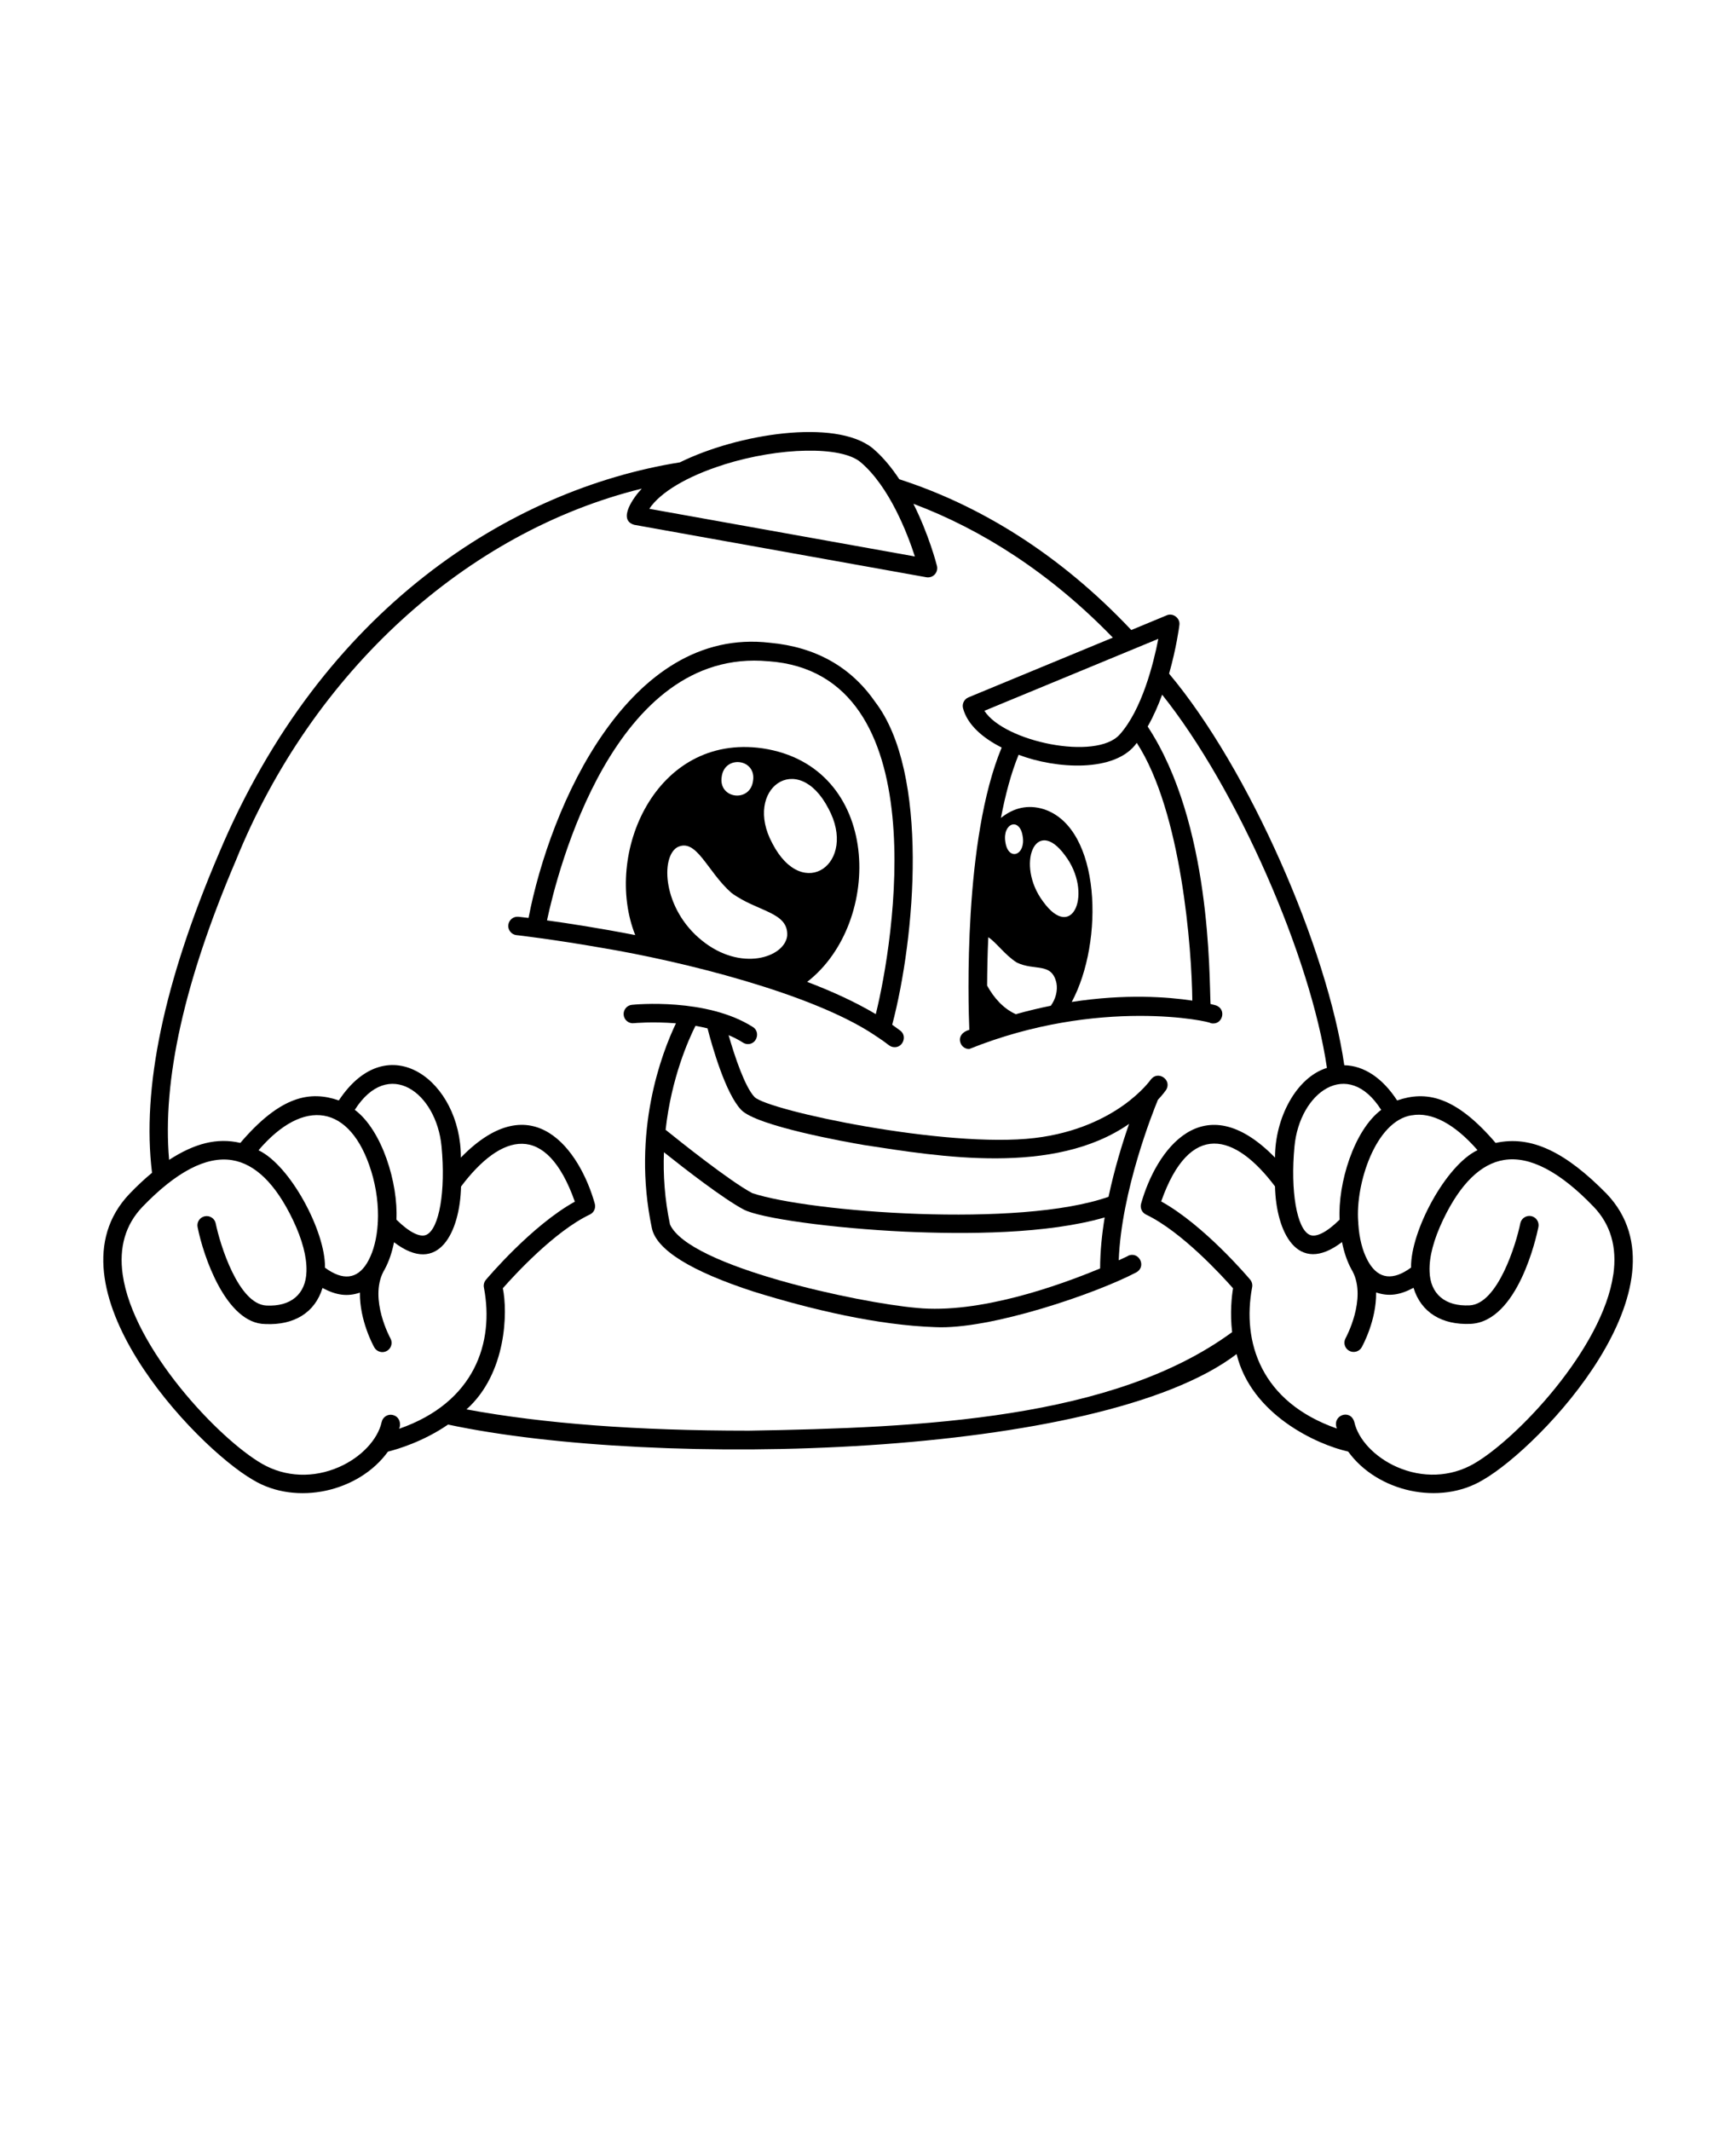 <svg xmlns="http://www.w3.org/2000/svg" version="1.1" viewBox="-5.0 -10.0 110.0 135.0">
    <path
        d="m33.156 50.047c5.012 0.836 13.355 2.879 17.328 5.57 0.301 0.195 0.586 0.395 0.848 0.598 0.105 0.082 0.23 0.121 0.355 0.121 0.539 0.012 0.805-0.723 0.355-1.051-0.164-0.125-0.332-0.246-0.508-0.371 1.457-5.519 2.379-15.965-1.094-20.469-1.531-2.207-3.769-3.461-6.648-3.727-8.973-1.059-13.941 10.363-15.301 17.43-0.348-0.043-0.566-0.066-0.637-0.074-0.32-0.035-0.609 0.199-0.645 0.52-0.035 0.32 0.199 0.609 0.52 0.645-0.043-0.012 2.465 0.285 5.43 0.809zm8.188-3.488c1.641 1.211 3.637 1.199 3.535 2.731-0.176 1.367-2.934 2.289-5.402 0.289-2.477-1.988-2.637-5.262-1.566-5.906 1.227-0.621 1.887 1.527 3.434 2.887zm-0.613-7.363c0.191-1.395 2.215-1.129 1.984 0.277-0.191 1.395-2.215 1.133-1.984-0.277zm6.762 2.023c1.863 3.441-1.594 5.988-3.551 2.211-1.863-3.441 1.594-5.988 3.551-2.211zm-3.809-9.332c10.781 0.762 7.91 17.949 6.809 22.355-1.289-0.766-2.762-1.441-4.348-2.043 4.844-3.742 4.746-13.668-2.844-14.797-6.769-0.953-10.082 6.703-8.051 11.832-2.269-0.441-4.25-0.746-5.59-0.93 0.648-3.043 4.223-17.328 14.027-16.414z" />
    <path
        d="m66.473 69.562c-0.012 0.008-0.223 0.109-0.586 0.273 0.168-4.398 2.172-9.414 2.484-10.168 0.32-0.34 0.484-0.574 0.508-0.609 0.418-0.645-0.508-1.285-0.965-0.664-0.004 0.008-0.551 0.781-1.723 1.617-1.082 0.77-2.934 1.758-5.625 2.078-5.606 0.672-16.887-1.738-17.754-2.594-0.605-0.629-1.254-2.555-1.645-3.922 0.316 0.133 0.625 0.289 0.91 0.473 0.098 0.062 0.207 0.094 0.312 0.094 0.57 0.008 0.809-0.773 0.316-1.082-2.93-1.867-7.473-1.426-7.664-1.406-0.32 0.031-0.555 0.32-0.523 0.641 0.031 0.32 0.32 0.559 0.641 0.523 0.023-0.004 1.191-0.113 2.672 0.008-0.891 1.867-2.816 6.848-1.527 12.973 0.289 1.375 2.473 2.734 6.488 4.035 3.684 1.141 7.844 2.117 11.461 2.238 3.481 0.176 10.191-2.125 12.738-3.465 0.68-0.359 0.188-1.375-0.52-1.051zm-26.641-14.418c0.277 1.078 1.133 4.125 2.137 5.168 0.988 1.023 6.66 2.031 7.785 2.223 4.758 0.73 12.035 1.965 16.789-1.34-0.422 1.211-0.926 2.848-1.301 4.617-5.629 1.992-18.93 0.98-22.574-0.23-1.426-0.758-4.582-3.277-5.492-4.012 0.363-3.289 1.457-5.723 1.891-6.586 0.254 0.043 0.512 0.098 0.766 0.16zm13.25 17.707c-3.609-0.309-14.434-2.606-15.629-5.289-0.34-1.617-0.438-3.152-0.383-4.57 1.316 1.051 3.766 2.945 5.047 3.625 1.055 0.559 5.648 1.191 10.234 1.406 3.871 0.172 8.988 0.156 12.645-0.902-0.176 1.074-0.285 2.168-0.289 3.231-2.625 1.094-7.676 2.894-11.621 2.5z" />
    <path
        d="m96.809 65.629c-2.574-2.625-4.769-3.731-7.039-3.227-2.582-3.027-4.453-3.309-6.242-2.691-0.926-1.426-2.106-2.207-3.348-2.231-1.074-7.398-6.008-18.738-11.102-24.805 0.461-1.621 0.641-2.969 0.652-3.078 0.07-0.43-0.406-0.797-0.805-0.617 0 0-2.242 0.93-2.242 0.93-4.527-4.801-9.59-7.902-14.699-9.551-0.488-0.738-1.051-1.426-1.699-1.973-2.375-1.891-8.562-0.895-12.203 0.902-10.688 1.711-22.668 9.219-29.207 24.766-3.496 8.188-4.902 14.879-4.242 20.238-0.473 0.391-0.953 0.836-1.438 1.344-5.481 5.785 4.141 15.98 7.84 18.113 2.75 1.66 6.711 0.75 8.547-1.793 0.602-0.152 2.238-0.633 3.809-1.715 13.172 2.816 41.289 2.164 49.965-4.465 0.938 3.859 5.113 5.738 7.07 6.176 1.84 2.547 5.797 3.453 8.547 1.793 3.703-2.133 13.32-12.332 7.84-18.113zm-12.355-4.977c1.266-0.23 2.727 0.551 4.168 2.207-2.008 0.945-4.254 5.152-4.211 7.438-1.145 0.84-2.039 0.723-2.66-0.289-0.035-0.066-0.07-0.129-0.109-0.195-0.309-0.582-0.516-1.375-0.574-2.289 0.004-0.047 0-0.098-0.008-0.145-0.18-2.352 1.09-6.375 3.394-6.731zm-1.934-0.348c-1.738 1.305-2.754 4.668-2.637 6.957-0.809 0.797-1.492 1.148-1.898 0.961-0.816-0.375-1.23-2.781-0.961-5.598 0.32-3.426 3.371-5.66 5.492-2.32zm-16.57-23.777c-1.488 1.68-7.32 0.461-8.574-1.5l11.02-4.559c-0.301 1.547-1.031 4.477-2.445 6.059zm-3.043 16.949c2.059-3.82 1.871-11.012-1.754-12.211-1.031-0.328-1.953-0.078-2.731 0.551 0.281-1.469 0.648-2.848 1.121-4.004 2.34 0.898 6.148 1.156 7.488-0.754 2.84 4.375 3.488 13.094 3.519 16.328-1.555-0.234-4.242-0.441-7.648 0.086zm-5.293-4.109c0.473 0.285 1.074 1.145 1.812 1.605 1.148 0.559 2.219-0.043 2.516 1.309 0.086 0.48-0.055 1.012-0.359 1.43-0.715 0.145-1.453 0.32-2.215 0.535-0.793-0.352-1.402-1.047-1.82-1.812 0.004-0.906 0.023-1.953 0.074-3.07zm2.188-6.387c0.203 1.215-0.918 1.598-1.098 0.359-0.195-1.207 0.914-1.594 1.098-0.359zm2.68 1.203c1.785 2.344 0.504 5.559-1.395 2.918-1.738-2.328-0.477-5.469 1.395-2.918zm-21.625-24.75c3.559-1.117 7.449-1.188 8.672-0.156 1.82 1.539 2.961 4.492 3.441 5.973l-16.828-3.019c0.688-1.039 2.406-2.07 4.715-2.793zm-20.973 60.199c-0.316-0.07-0.629 0.129-0.699 0.445-0.246 1.117-1.297 2.234-2.684 2.848-1.633 0.723-3.414 0.652-4.891-0.195-2.738-1.57-8.172-7.316-8.836-11.988-0.246-1.727 0.176-3.172 1.258-4.297 2.141-2.223 4.051-3.215 5.672-2.953 1.473 0.238 2.769 1.512 3.856 3.785 0.602 1.258 0.887 2.367 0.859 3.25v0.016c-0.039 1.434-0.988 2.238-2.539 2.16-1.777-0.09-2.941-3.879-3.211-5.199-0.062-0.316-0.375-0.523-0.691-0.457-0.316 0.062-0.523 0.375-0.457 0.691 0.348 1.777 1.793 6.125 4.301 6.137 1.797 0.082 3.133-0.711 3.613-2.285 0.879 0.469 1.586 0.562 2.371 0.293-0.027 1.766 0.855 3.375 0.91 3.469 0.16 0.285 0.52 0.383 0.797 0.227 0.281-0.156 0.383-0.516 0.227-0.797-0.016-0.023-1.352-2.477-0.449-4.223 0.031-0.055 0.062-0.113 0.094-0.168 0.262-0.488 0.457-1.066 0.582-1.699 2.832 2.168 4.18-0.664 4.246-3.527 2.535-3.379 5.398-4.164 7.211 0.957-2.715 1.5-5.512 4.805-5.637 4.953-0.117 0.141-0.164 0.328-0.121 0.508 0.652 3.441-0.566 7.254-5.375 8.926 0.148-0.352-0.004-0.785-0.402-0.871zm2.133-11.41c-0.402 0.184-1.09-0.164-1.898-0.961 0.117-2.289-0.898-5.656-2.637-6.957 2.125-3.34 5.172-1.105 5.496 2.32 0.27 2.816-0.145 5.223-0.961 5.598zm-3.5-4.055c0.348 1.129 0.473 2.238 0.426 3.219-0.008 0.047-0.012 0.094-0.008 0.145-0.059 0.914-0.266 1.707-0.574 2.289-0.039 0.062-0.074 0.129-0.109 0.195-0.621 1.012-1.52 1.129-2.66 0.289 0.043-2.289-2.203-6.492-4.211-7.438 2.863-3.359 5.824-2.918 7.137 1.309zm23.887 16.461c-7.023 0-12.945-0.441-17.844-1.348 2.555-2.285 2.613-6.203 2.301-7.672 0.695-0.789 3.262-3.602 5.516-4.672 0.258-0.121 0.387-0.41 0.312-0.684-0.941-3.371-3.926-7.598-8.488-2.922 0.027-4.84-4.602-8.355-7.731-3.621-1.785-0.617-3.66-0.336-6.242 2.691-1.473-0.344-2.898 0.031-4.512 1.074-0.441-5.031 0.961-11.309 4.231-18.969 4.844-11.957 14.613-20.816 25.719-23.551-0.484 0.5-1.574 1.984-0.473 2.293l18.504 3.32c0.195 0.035 0.395-0.031 0.531-0.176 0.137-0.145 0.188-0.352 0.141-0.543-0.031-0.125-0.508-1.973-1.492-3.934 4.367 1.641 8.703 4.418 12.637 8.477l-9.148 3.785c-0.27 0.113-0.418 0.406-0.344 0.691 0.281 1.059 1.266 1.891 2.449 2.488-2.434 5.836-2.121 16.168-2.051 17.883-0.398 0.102-0.715 0.418-0.551 0.848 0.09 0.23 0.312 0.367 0.543 0.367 8.246-3.316 15.344-1.734 15.297-1.641 0.746 0.191 1.062-0.891 0.32-1.129-0.031-0.008-0.145-0.039-0.324-0.082-0.09-1.73 0.055-11.445-3.984-17.578 0.363-0.633 0.664-1.324 0.918-2.016 4.742 5.926 9.418 16.617 10.441 23.641-1.953 0.605-3.297 3.188-3.289 5.684-4.57-4.68-7.547-0.441-8.488 2.922-0.074 0.273 0.059 0.562 0.312 0.684 2.254 1.074 4.824 3.887 5.516 4.672-0.082 0.492-0.203 1.535-0.059 2.777-7.504 5.508-19.621 6.062-30.676 6.242zm54.82-9.891c-0.668 4.672-6.102 10.418-8.836 11.988-1.477 0.848-3.258 0.918-4.891 0.195-1.383-0.613-2.438-1.73-2.684-2.848-0.258-0.855-1.438-0.41-1.102 0.422-4.832-1.688-6.012-5.492-5.375-8.926 0.043-0.18-0.004-0.367-0.121-0.508-0.125-0.148-2.918-3.449-5.637-4.953 1.812-5.137 4.684-4.316 7.211-0.953 0.066 2.867 1.414 5.695 4.246 3.527 0.125 0.633 0.32 1.211 0.582 1.699 0.031 0.055 0.062 0.113 0.094 0.168 0.902 1.746-0.434 4.199-0.449 4.223-0.156 0.281-0.059 0.641 0.227 0.797 0.277 0.156 0.641 0.059 0.797-0.227 0.051-0.094 0.938-1.703 0.91-3.469 0.789 0.27 1.492 0.176 2.371-0.293 0.477 1.574 1.816 2.363 3.613 2.285 3.004-0.148 4.176-5.523 4.301-6.137 0.062-0.316-0.141-0.625-0.457-0.691-0.316-0.062-0.625 0.141-0.691 0.457-0.266 1.32-1.43 5.109-3.211 5.199-1.547 0.078-2.504-0.723-2.539-2.16v-0.016c-0.031-0.883 0.258-1.992 0.859-3.25 1.086-2.273 2.383-3.547 3.856-3.785 1.625-0.266 3.535 0.73 5.672 2.953 1.082 1.121 1.504 2.566 1.258 4.297z" />
</svg>